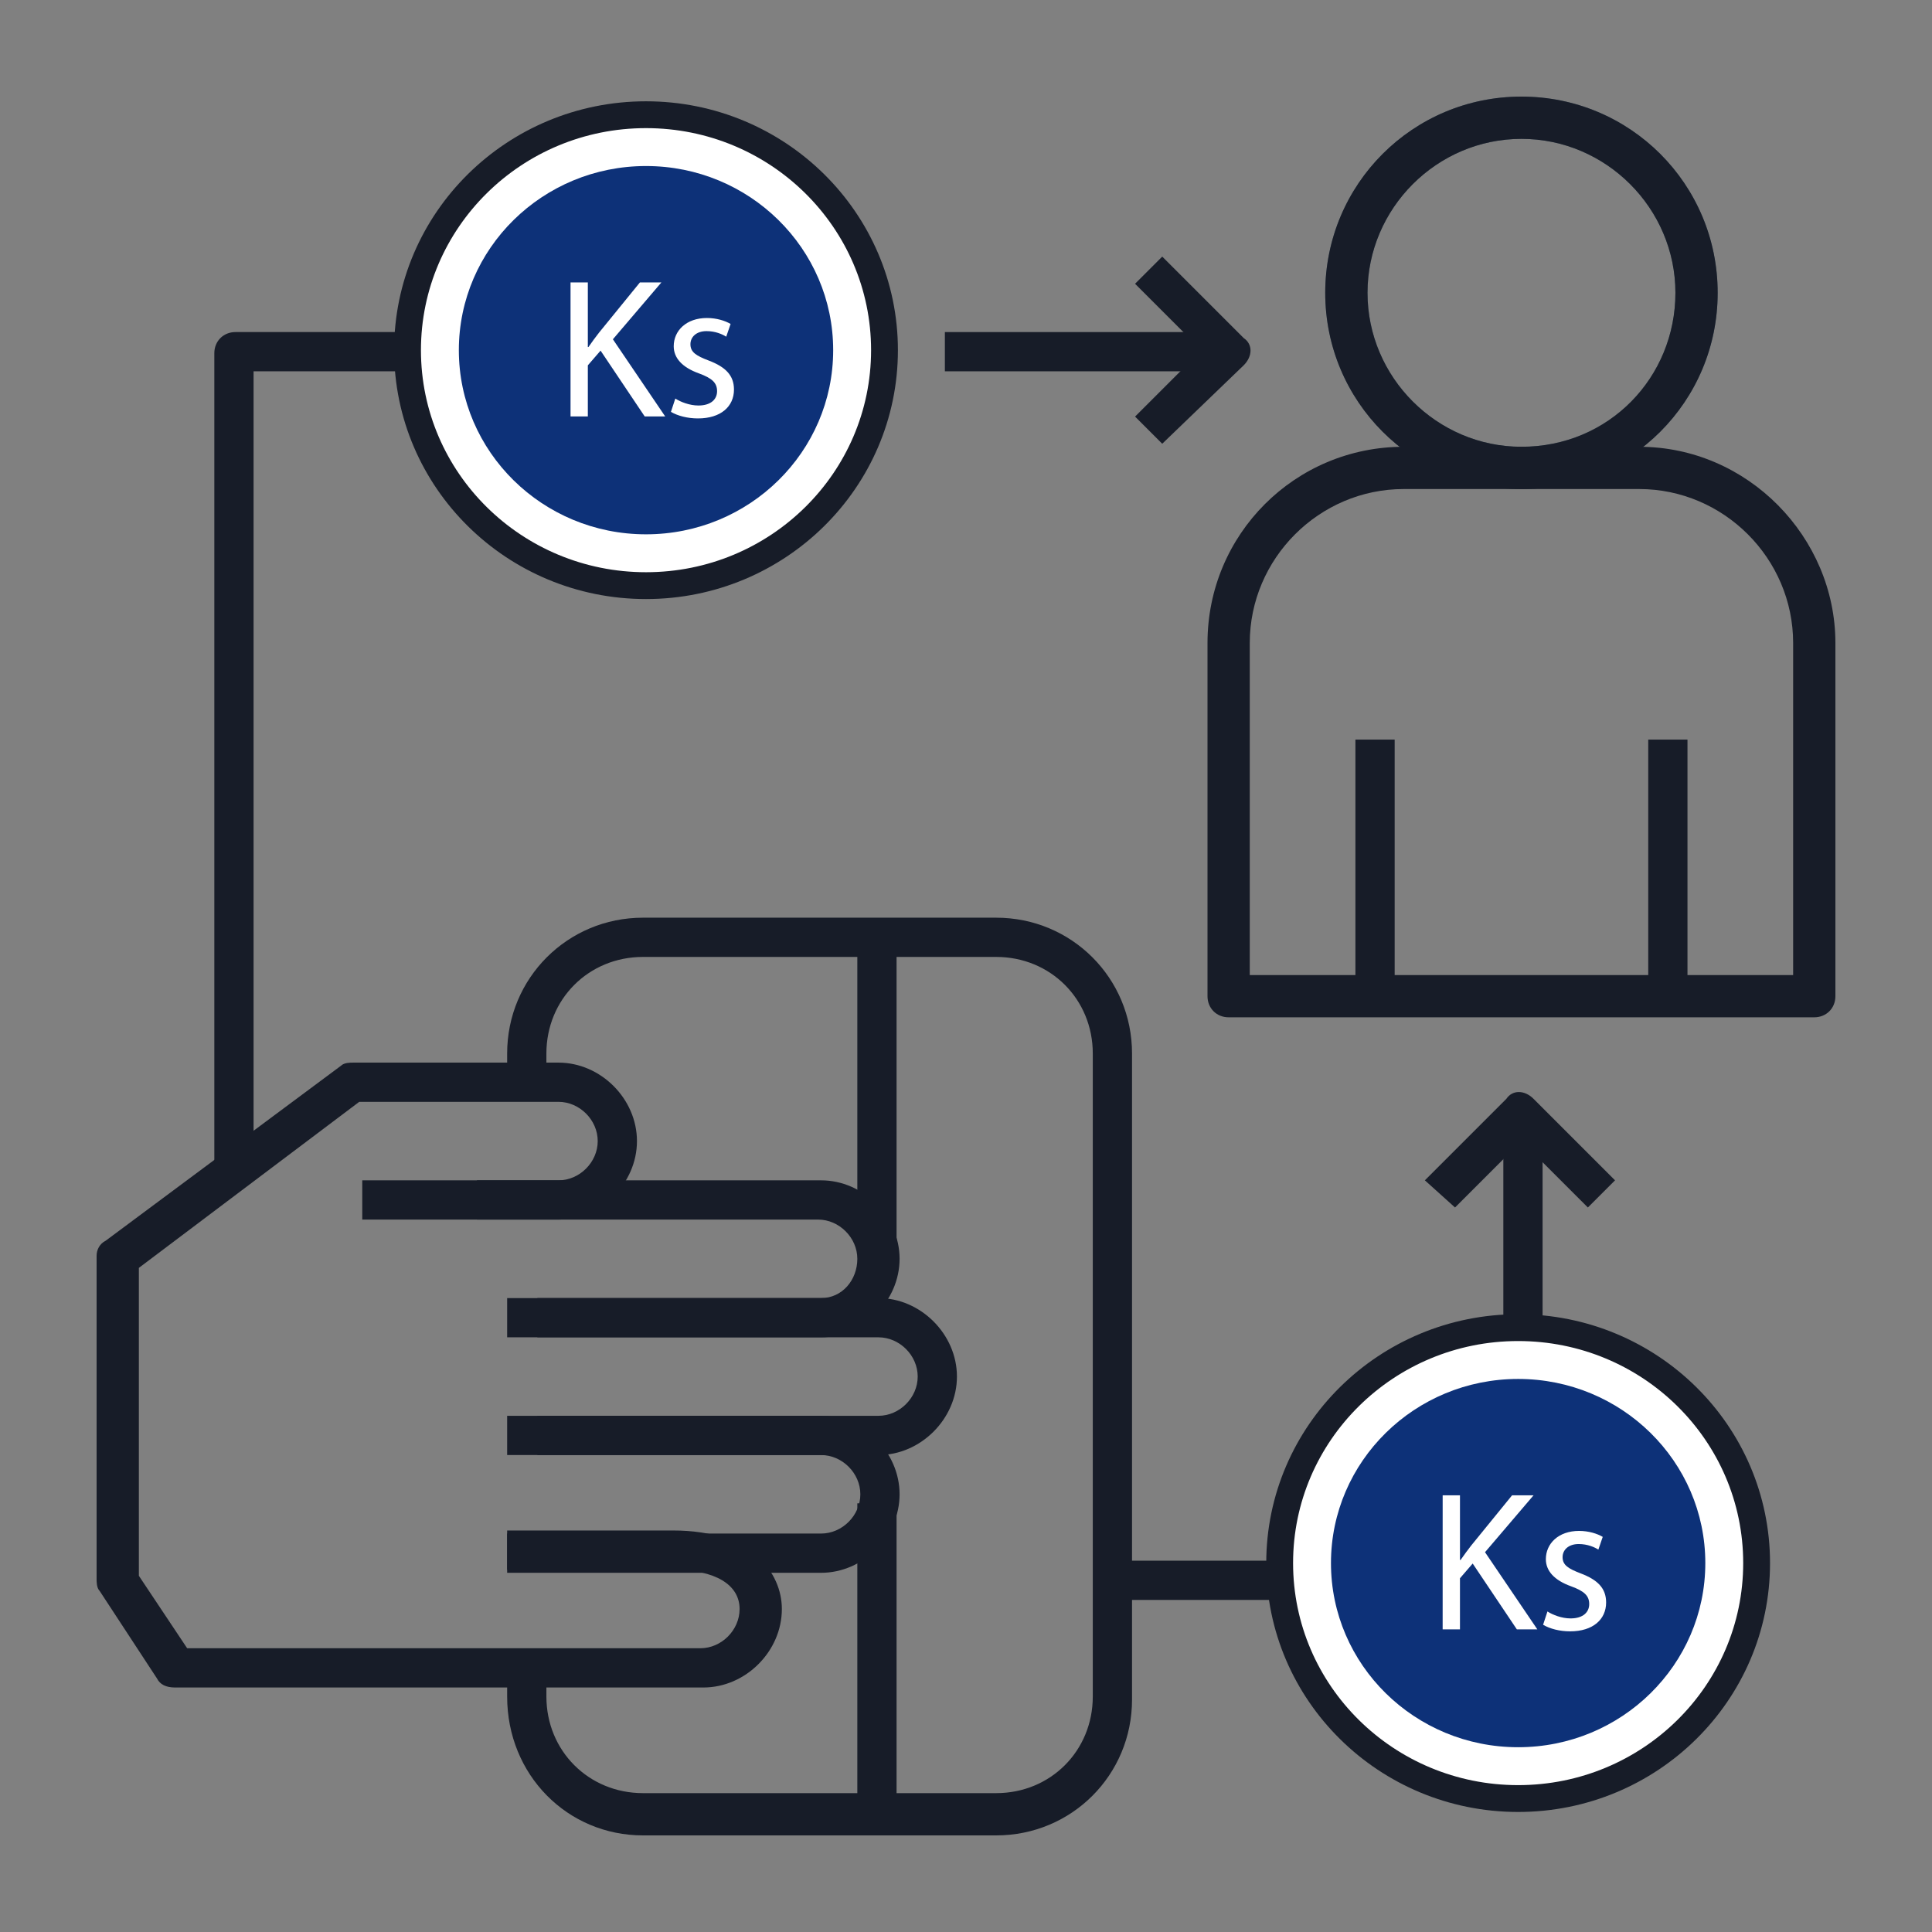 <?xml version="1.0" encoding="utf-8"?>
<!-- Generator: Adobe Illustrator 16.0.0, SVG Export Plug-In . SVG Version: 6.00 Build 0)  -->
<!DOCTYPE svg PUBLIC "-//W3C//DTD SVG 1.1//EN" "http://www.w3.org/Graphics/SVG/1.1/DTD/svg11.dtd">
<svg version="1.1" id="Layer_1" xmlns="http://www.w3.org/2000/svg" xmlns:xlink="http://www.w3.org/1999/xlink" x="0px" y="0px"
	 width="216px" height="216px" viewBox="0 0 216 216" enable-background="new 0 0 216 216" xml:space="preserve">
<rect x="0" y="0" width="216" height="216" fill="#808080" stroke="none"/>
<g>
	<path fill="#171C28" d="M106.987,153.9c0-4.727-4.05-8.775-8.775-8.775H60.075v4.389h38.137c2.363,0,4.388,2.023,4.388,4.387
		s-2.025,4.388-4.388,4.388H60.075v4.388h38.137C102.938,162.675,106.987,158.625,106.987,153.9z"/>
	<path fill="#171C28" d="M100.575,140.736c0-4.725-4.05-8.773-8.775-8.773H53.325v4.387h38.137c2.363,0,4.388,2.025,4.388,4.389
		s-1.688,4.388-4.05,4.388H56.7v4.388h35.1C96.525,149.514,100.575,145.463,100.575,140.736z"/>
	<path fill="#171C28" d="M100.575,167.063c0-4.725-4.05-8.774-8.775-8.774H56.7v4.388h35.1c2.363,0,4.388,2.025,4.388,4.389
		c0,2.362-2.025,4.388-4.388,4.388H56.7v4.388h35.1C96.525,175.838,100.575,171.787,100.575,167.063z"/>
	<path fill="#171C28" d="M75.263,171.111H56.7v4.389h18.563c4.725,0,7.425,1.688,7.425,4.389c0,2.361-2.025,4.387-4.388,4.387
		H20.925l-5.4-8.101V141.75l24.638-18.563h22.275c2.362,0,4.388,2.024,4.388,4.388c0,2.362-2.025,4.388-4.388,4.388H40.5v4.387
		h21.938c4.725,0,8.775-4.05,8.775-8.773c0-4.727-4.05-8.775-8.775-8.775h-22.95c-0.337,0-1.012,0-1.35,0.338l-26.325,19.575
		c-0.675,0.337-1.013,1.013-1.013,1.688v36.111c0,0.338,0,1.014,0.338,1.351l6.412,9.788c0.338,0.675,1.013,1.012,2.025,1.012
		h59.063c4.725,0,8.775-4.051,8.775-8.773C87.413,175.838,84.038,171.111,75.263,171.111z"/>
	<path fill="#171C28" d="M71.888,205.2h39.487c8.438,0,15.188-6.75,15.188-15.188v-72.226c0-8.438-6.75-15.187-15.188-15.187H71.888
		c-8.438,0-15.188,6.75-15.188,15.187v2.362h4.387v-2.362c0-6.074,4.725-10.8,10.8-10.8h39.487c6.075,0,10.8,4.726,10.8,10.8v71.888
		c0,6.075-4.725,10.801-10.8,10.801H71.888c-6.075,0-10.8-4.726-10.8-10.801v-2.361H56.7v2.361
		C56.7,198.45,63.45,205.2,71.888,205.2z"/>
	<path fill="#4C5C68" d="M170.1,10.8c-12.148,0-21.938,9.788-21.938,21.938c0,12.15,9.788,21.938,21.938,21.938
		c12.15,0,21.938-9.787,21.938-21.938C192.037,20.587,182.25,10.8,170.1,10.8z M170.1,49.95c-9.449,0-17.211-7.763-17.211-17.213
		c0-9.45,7.762-17.212,17.211-17.212c9.45,0,17.213,7.763,17.213,17.212C187.313,42.188,179.889,49.95,170.1,49.95z"/>
	<path fill="#171C28" d="M183.264,49.95h-26.326C144.788,49.95,135,59.737,135,71.888v39.487c0,1.35,1.014,2.361,2.361,2.361h65.477
		c1.35,0,2.362-1.012,2.362-2.361V71.888C205.2,60.075,195.412,49.95,183.264,49.95z M200.813,109.014h-61.088V71.888
		c0-9.45,7.764-17.213,17.213-17.213h26.326c9.449,0,17.211,7.763,17.211,17.213v37.125H200.813z"/>
	<rect x="184.275" y="82.688" fill="#171C28" width="4.387" height="27.337"/>
	<rect x="151.537" y="82.688" fill="#171C28" width="4.388" height="27.337"/>
	<rect x="168.075" y="125.213" fill="#171C28" width="4.388" height="24.301"/>
	<path fill="#171C28" d="M170.1,10.8c-12.148,0-21.938,9.788-21.938,21.938c0,12.15,9.788,21.938,21.938,21.938
		c12.15,0,21.938-9.787,21.938-21.938C192.037,20.587,182.25,10.8,170.1,10.8z M170.1,49.95c-9.449,0-17.211-7.763-17.211-17.213
		c0-9.45,7.762-17.212,17.211-17.212c9.45,0,17.213,7.763,17.213,17.212C187.313,42.188,179.889,49.95,170.1,49.95z"/>
	<rect x="105.638" y="37.125" fill="#171C28" width="30.711" height="4.388"/>
	<rect x="95.85" y="105.638" fill="#171C28" width="4.387" height="34.086"/>
	<rect x="95.85" y="168.075" fill="#171C28" width="4.387" height="34.087"/>
	<path fill="#171C28" d="M162.675,135l7.425-7.425l7.426,7.425l3.037-3.037l-9.111-9.113c-1.014-1.012-2.362-1.012-3.038,0
		l-9.112,9.113L162.675,135z"/>
	<rect x="125.213" y="174.486" fill="#171C28" width="17.551" height="4.389"/>
	<path fill="#171C28" d="M139.05,40.837c1.013-1.012,1.013-2.362,0-3.038l-9.112-9.112l-3.037,3.038l7.426,7.425l-7.426,7.425
		l3.037,3.037L139.05,40.837z"/>
	<path fill="#171C28" d="M44.888,37.125H26.325c-1.35,0-2.363,1.013-2.363,2.362v90.789h4.388V41.513h16.2v-4.388H44.888z"/>
	<g id="XMLID_1339_">
		
			<ellipse id="XMLID_1364_" fill="#FFFFFF" stroke="#171C28" stroke-width="3" stroke-linecap="round" stroke-linejoin="round" stroke-miterlimit="10" cx="72.225" cy="39.15" rx="26.663" ry="26.325"/>
		<ellipse id="XMLID_1356_" fill="#0D3178" cx="72.225" cy="39.15" rx="20.925" ry="20.587"/>
		<g>
			<path fill="#FFFFFF" d="M63.786,31.574h1.935V38.8h0.066c0.4-0.578,0.8-1.112,1.178-1.601l4.58-5.625h2.401l-5.424,6.358
				l5.847,8.626h-2.29L67.144,39.2l-1.423,1.645v5.714h-1.935V31.574z"/>
			<path fill="#FFFFFF" d="M75.501,44.558c0.578,0.378,1.601,0.778,2.579,0.778c1.423,0,2.09-0.711,2.09-1.601
				c0-0.934-0.556-1.445-2.001-1.979c-1.934-0.689-2.846-1.756-2.846-3.046c0-1.734,1.401-3.157,3.713-3.157
				c1.089,0,2.045,0.311,2.646,0.667l-0.489,1.423c-0.422-0.267-1.2-0.623-2.201-0.623c-1.156,0-1.801,0.667-1.801,1.467
				c0,0.889,0.645,1.29,2.045,1.823c1.867,0.711,2.823,1.645,2.823,3.246c0,1.89-1.467,3.224-4.024,3.224
				c-1.178,0-2.268-0.289-3.023-0.733L75.501,44.558z"/>
		</g>
	</g>
	<g id="XMLID_1_">
		
			<ellipse id="XMLID_3_" fill="#FFFFFF" stroke="#171C28" stroke-width="3" stroke-linecap="round" stroke-linejoin="round" stroke-miterlimit="10" cx="169.73" cy="174.755" rx="26.662" ry="26.325"/>
		<ellipse id="XMLID_2_" fill="#0D3178" cx="169.73" cy="174.755" rx="20.926" ry="20.587"/>
		<g>
			<path fill="#FFFFFF" d="M161.292,167.18h1.935v7.227h0.066c0.4-0.578,0.801-1.112,1.178-1.602l4.58-5.625h2.401l-5.425,6.358
				l5.848,8.626h-2.29l-4.937-7.359l-1.422,1.646v5.714h-1.936L161.292,167.18L161.292,167.18z"/>
			<path fill="#FFFFFF" d="M173.007,180.163c0.578,0.378,1.601,0.778,2.579,0.778c1.423,0,2.09-0.711,2.09-1.602
				c0-0.936-0.556-1.445-2.001-1.979c-1.935-0.688-2.846-1.756-2.846-3.045c0-1.734,1.401-3.157,3.713-3.157
				c1.089,0,2.046,0.312,2.646,0.667l-0.488,1.423c-0.424-0.267-1.2-0.622-2.2-0.622c-1.156,0-1.801,0.666-1.801,1.467
				c0,0.889,0.645,1.289,2.045,1.823c1.866,0.712,2.823,1.646,2.823,3.245c0,1.891-1.469,3.225-4.024,3.225
				c-1.179,0-2.269-0.289-3.022-0.734L173.007,180.163z"/>
		</g>
	</g>
</g>
</svg>
